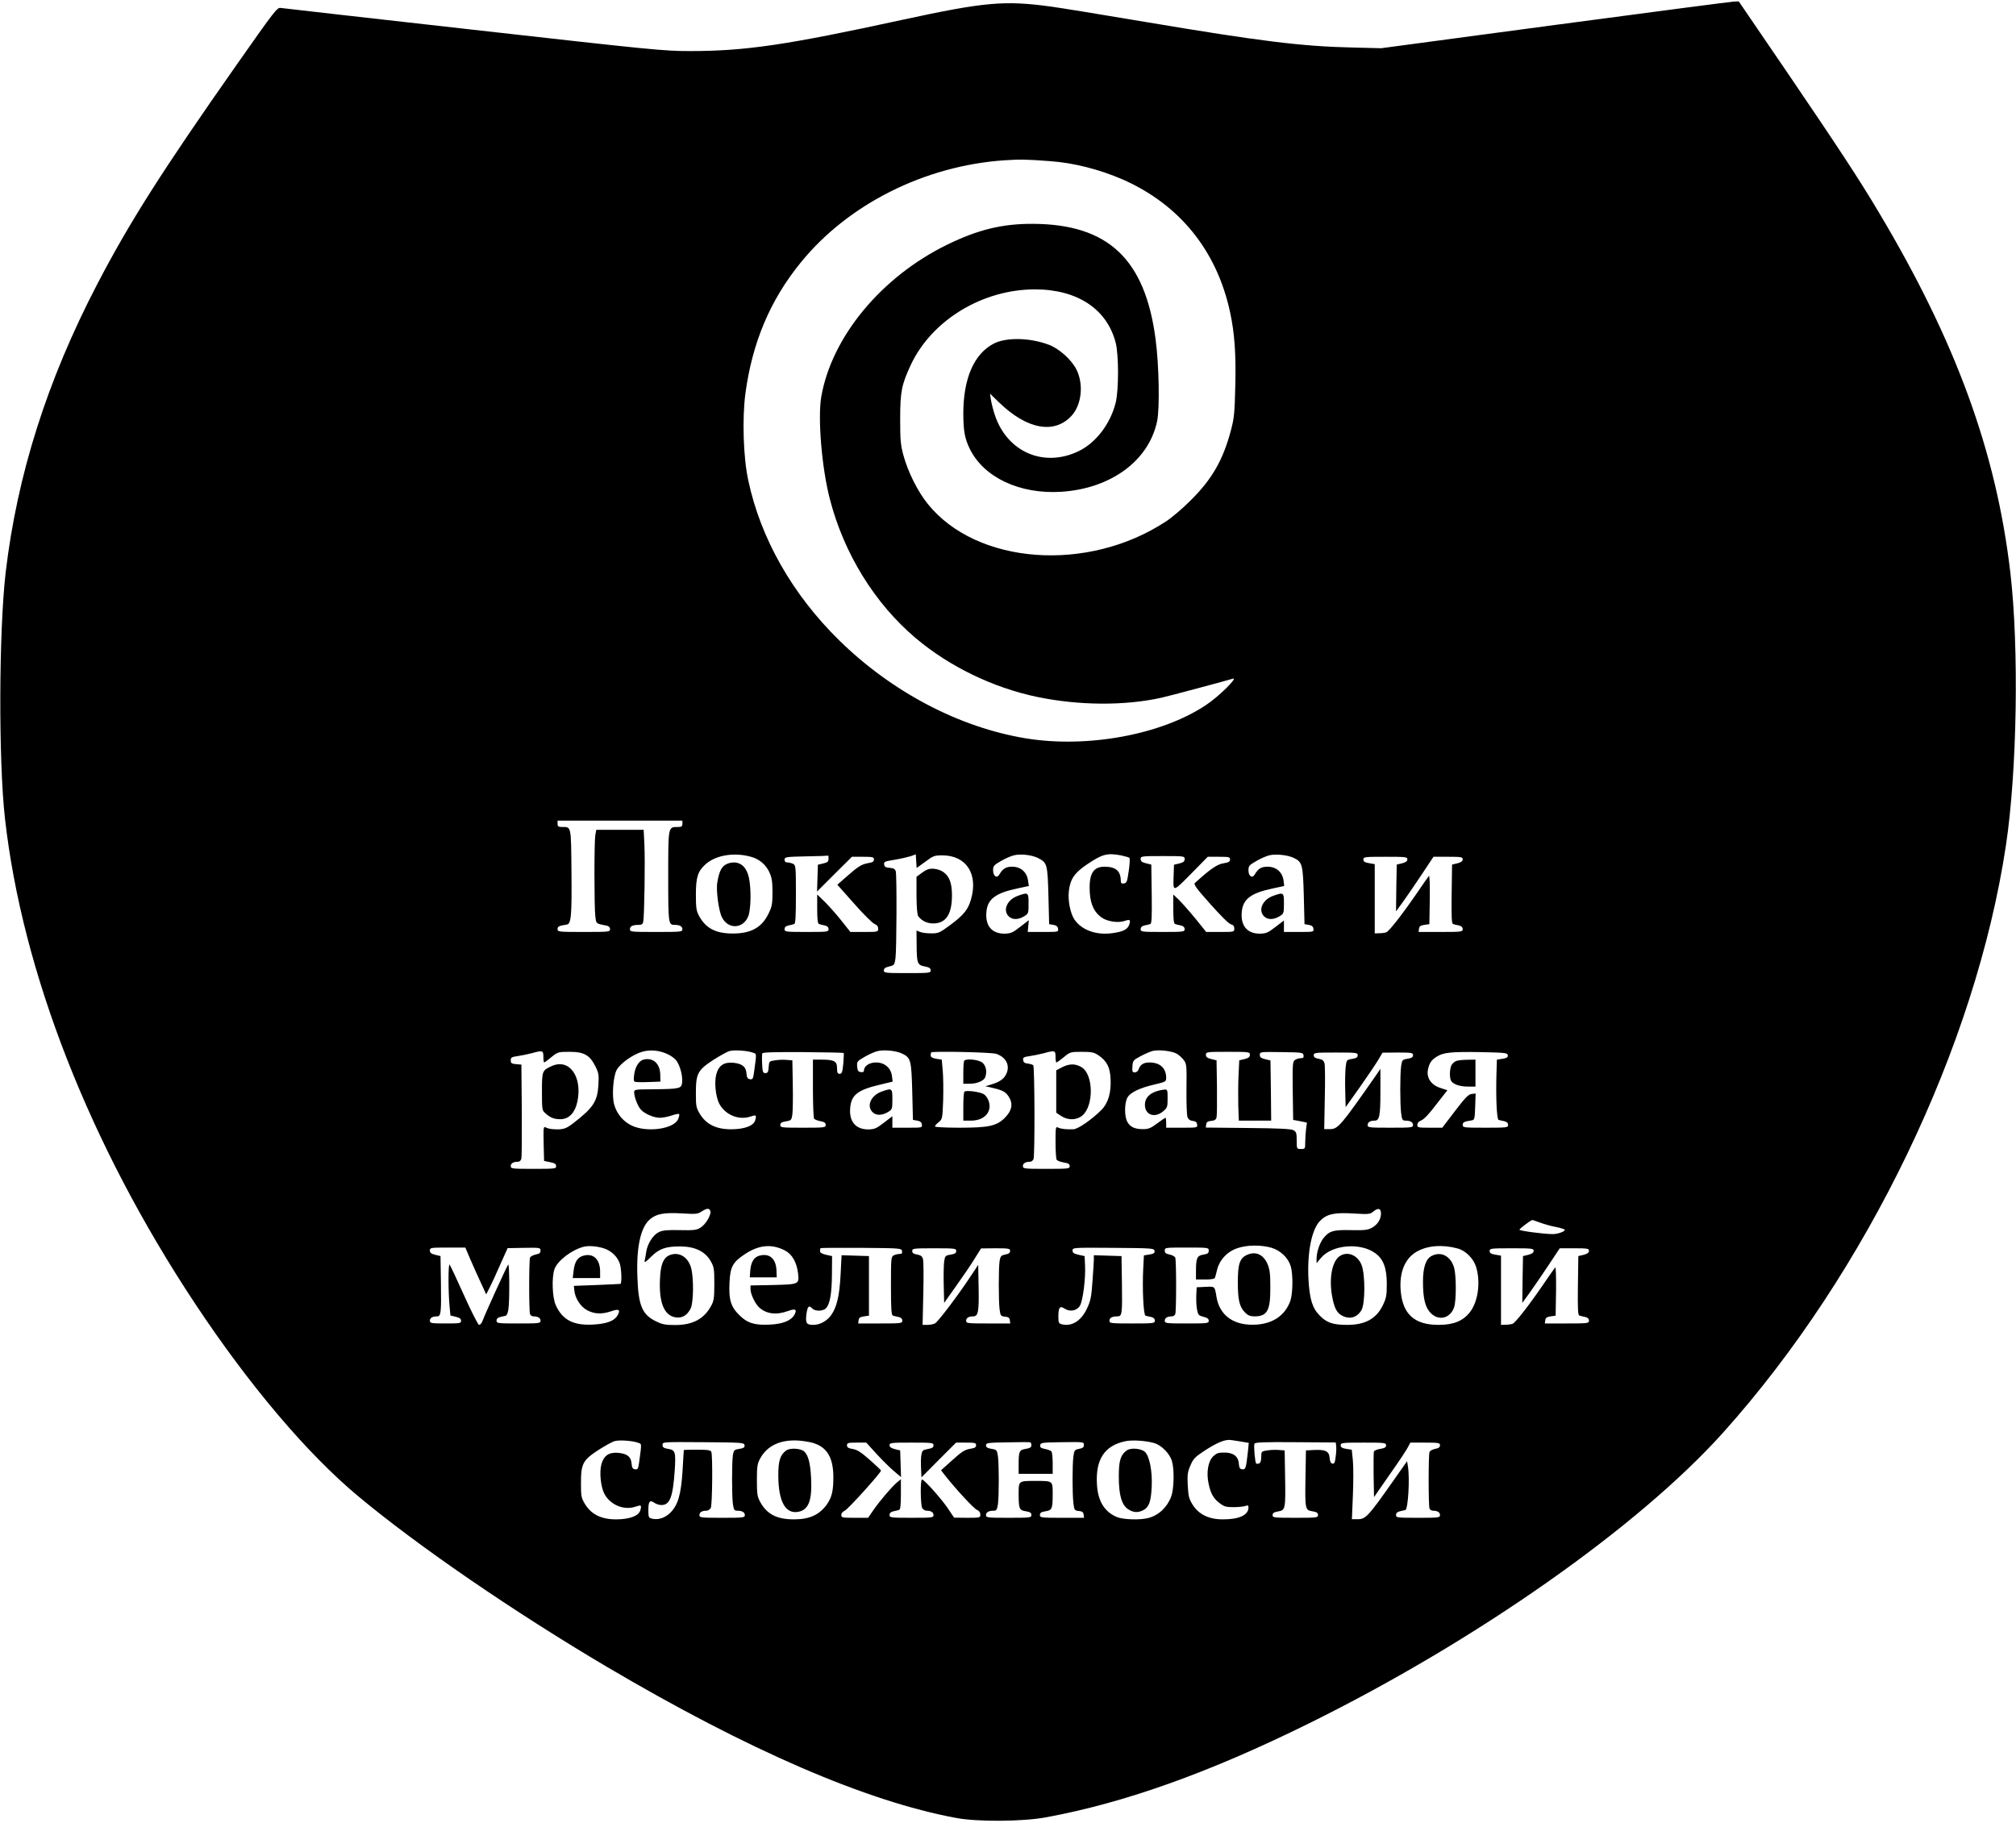 <?xml version="1.0" standalone="no"?>
<!DOCTYPE svg PUBLIC "-//W3C//DTD SVG 20010904//EN"
 "http://www.w3.org/TR/2001/REC-SVG-20010904/DTD/svg10.dtd">
<svg version="1.0" xmlns="http://www.w3.org/2000/svg"
 width="1421pt" height="1285pt" viewBox="0 0 1421 1285"
 preserveAspectRatio="xMidYMid meet">
<g transform="translate(0,1285) scale(0.1,-0.1)"
fill="#000000" stroke="none">
<path d="M10960 12674 l-1225 -164 -200 5 c-361 8 -650 44 -1460 180 -308 52
-609 101 -670 109 -324 44 -465 32 -1046 -94 -818 -178 -1106 -220 -1496 -220
-183 0 -263 8 -1525 150 -733 82 -1345 152 -1359 154 -25 5 -43 -19 -305 -392
-533 -759 -762 -1120 -989 -1556 -353 -678 -564 -1345 -645 -2031 -48 -417
-51 -1325 -5 -1735 122 -1085 598 -2300 1340 -3420 381 -575 790 -1058 1150
-1358 423 -353 1100 -817 1755 -1204 995 -587 1827 -947 2460 -1064 149 -28
466 -26 630 4 556 102 1150 314 1855 662 1181 583 2323 1385 2920 2050 1013
1129 1781 2724 1994 4140 79 524 93 1394 31 1925 -100 851 -384 1629 -928
2540 -131 221 -282 451 -630 963 l-356 522 -35 -1 c-20 -1 -587 -75 -1261
-165z m-3560 -960 c166 -11 352 -59 513 -129 400 -176 663 -500 757 -934 32
-147 43 -298 37 -524 -4 -184 -8 -225 -30 -308 -55 -209 -132 -345 -282 -494
-55 -56 -134 -123 -175 -150 -552 -364 -1335 -307 -1681 123 -71 88 -139 225
-171 342 -20 73 -23 109 -23 255 0 194 10 243 75 383 148 315 505 532 875 532
299 0 508 -139 569 -376 22 -86 22 -334 0 -423 -37 -148 -138 -281 -258 -340
-246 -121 -507 -9 -594 254 -11 33 -23 80 -27 105 l-7 45 64 -62 c197 -191
391 -226 512 -93 71 79 85 223 33 326 -35 69 -122 147 -195 174 -134 50 -298
53 -387 8 -140 -73 -215 -246 -215 -495 1 -123 10 -174 46 -248 99 -201 352
-320 643 -302 350 22 618 218 677 497 19 90 14 395 -11 581 -74 563 -335 809
-865 811 -215 1 -387 -41 -604 -147 -464 -227 -813 -649 -887 -1071 -26 -149
3 -501 60 -721 99 -385 317 -738 606 -982 237 -200 546 -350 860 -415 292 -60
613 -62 870 -5 48 10 476 125 503 134 46 16 -98 -127 -190 -187 -313 -208
-835 -304 -1268 -233 -468 77 -943 326 -1315 691 -330 324 -554 718 -641 1129
-35 162 -43 435 -20 610 48 359 174 659 390 924 334 412 875 683 1436 721 113
7 150 7 320 -6z m-2590 -4671 c0 -19 -5 -23 -34 -23 -67 0 -66 4 -66 -349 0
-335 1 -341 46 -341 36 0 54 -11 54 -31 0 -18 -10 -19 -185 -19 -175 0 -185 1
-185 19 0 21 19 31 61 31 22 0 30 5 33 23 8 37 14 435 8 545 l-5 102 -167 0
-167 0 -7 -37 c-8 -50 -8 -503 0 -571 7 -56 2 -52 82 -68 14 -3 22 -12 22 -24
0 -19 -7 -20 -185 -20 -178 0 -185 1 -185 20 0 19 11 24 65 32 31 5 36 61 33
376 -3 322 -1 312 -65 312 -27 0 -33 4 -33 23 l0 22 440 0 440 0 0 -22z m490
-235 c54 -16 100 -56 123 -107 17 -37 22 -66 22 -141 0 -84 -4 -102 -29 -153
-47 -96 -123 -138 -251 -138 -120 0 -191 37 -238 125 -19 35 -22 57 -22 151 0
119 14 164 67 211 73 67 208 88 328 52z m1222 -33 c56 42 64 45 122 45 168 -1
252 -132 200 -311 -21 -73 -52 -110 -146 -180 -74 -55 -84 -59 -133 -59 -30 0
-65 4 -79 10 l-26 10 1 -98 c1 -134 5 -145 57 -155 32 -6 42 -13 42 -28 0 -18
-8 -19 -165 -19 -155 0 -165 1 -165 19 0 14 10 21 38 28 35 8 37 11 44 58 8
63 10 582 2 612 -5 17 -15 23 -43 25 -28 2 -37 8 -39 24 -3 19 5 22 74 33 42
7 93 19 113 25 l36 13 3 -48 3 -48 61 44z m797 25 c62 -32 65 -43 71 -265 l5
-200 30 -5 c21 -4 31 -11 33 -28 3 -22 2 -22 -105 -22 l-109 0 4 42 4 41 -61
-47 c-54 -42 -67 -47 -111 -48 -90 0 -137 57 -127 155 8 89 65 131 215 163
l84 18 -6 40 c-9 59 -52 96 -111 96 -45 0 -66 -13 -91 -55 -17 -30 -44 -12
-44 29 0 32 5 37 57 67 31 18 73 36 93 40 50 11 127 1 169 -21z m582 20 c29
-6 56 -14 60 -18 4 -4 2 -45 -5 -92 -11 -76 -14 -85 -34 -88 -17 -3 -22 2 -22
20 -1 68 -35 98 -115 98 -83 0 -112 -55 -103 -189 6 -80 33 -135 84 -170 40
-28 118 -39 162 -23 38 13 43 8 31 -28 -12 -32 -43 -48 -115 -58 -115 -17
-219 20 -271 96 -29 44 -47 134 -39 201 10 85 40 128 129 188 107 72 141 81
238 63z m1216 -17 c63 -29 67 -47 73 -268 l5 -200 30 -5 c21 -4 31 -11 33 -28
3 -22 1 -22 -102 -22 l-106 0 0 41 0 40 -60 -46 c-53 -41 -66 -46 -110 -47
-90 0 -137 57 -127 155 8 89 65 131 215 163 l84 18 -5 40 c-8 58 -52 96 -112
96 -45 0 -66 -13 -91 -55 -17 -30 -44 -12 -44 29 0 32 5 37 57 67 31 18 73 36
93 40 46 10 127 1 167 -18z m-3277 -7 c0 -20 -7 -26 -37 -33 l-38 -9 -3 -94
-3 -95 123 123 123 122 78 0 c69 0 77 -2 77 -19 0 -15 -10 -21 -42 -26 -45 -8
-69 -22 -159 -102 l-57 -50 119 -134 c65 -74 130 -138 144 -143 17 -7 25 -17
25 -33 0 -22 -2 -23 -98 -23 l-98 0 -62 78 c-33 42 -86 102 -116 132 l-56 54
0 -102 c0 -73 4 -104 13 -106 6 -3 24 -7 40 -10 18 -4 27 -13 27 -26 0 -19 -7
-20 -155 -20 -148 0 -155 1 -155 20 0 13 9 22 28 26 15 3 33 7 40 10 9 2 12
53 12 208 0 193 -1 206 -19 216 -11 5 -29 10 -40 10 -14 0 -21 6 -21 20 0 18
8 20 153 23 83 1 153 4 155 5 1 1 2 -9 2 -22z m2510 -3 c0 -16 -9 -23 -37 -30
l-38 -9 -3 -87 c-3 -108 -7 -109 137 37 l104 106 78 0 c72 0 79 -2 79 -19 0
-16 -10 -21 -46 -27 -44 -6 -94 -41 -202 -139 -10 -9 12 -40 109 -148 70 -79
131 -140 145 -143 17 -4 24 -13 24 -30 0 -24 -1 -24 -99 -24 l-99 0 -75 93
c-41 50 -94 110 -116 132 l-41 39 0 -102 c0 -73 4 -104 13 -106 6 -3 24 -7 40
-10 18 -4 27 -13 27 -26 0 -19 -7 -20 -155 -20 -148 0 -155 1 -155 20 0 13 9
22 28 26 15 3 33 7 40 10 10 3 12 50 10 211 l-3 208 -37 9 c-29 7 -38 15 -38
30 0 20 5 21 155 21 152 0 155 0 155 -22z m1570 -1 c0 -13 -11 -21 -37 -28
l-38 -9 -3 -165 -2 -165 51 70 c28 39 87 125 132 193 l81 122 103 0 c93 0 103
-2 103 -18 0 -13 -11 -21 -37 -28 l-38 -9 -3 -208 c-2 -161 0 -208 10 -211 7
-3 25 -7 41 -10 18 -4 27 -13 27 -26 0 -19 -7 -20 -156 -20 l-155 0 3 23 c2
17 11 23 38 27 l35 5 3 175 c1 99 -1 170 -6 165 -5 -6 -43 -59 -84 -120 -105
-153 -196 -269 -216 -277 -9 -4 -32 -7 -49 -7 l-33 -1 0 244 0 244 -40 7 c-30
5 -40 11 -40 26 0 18 9 19 155 19 143 0 155 -1 155 -18z m-5213 -1374 c24 -11
52 -32 62 -47 25 -35 44 -107 39 -152 -4 -43 -17 -46 -200 -48 -136 -1 -138
-1 -138 -23 1 -33 25 -96 47 -120 25 -29 91 -58 134 -58 19 0 57 7 83 16 26 9
50 14 53 10 3 -3 0 -19 -7 -35 -28 -69 -217 -97 -325 -47 -61 28 -108 84 -126
150 -17 61 -7 194 17 242 24 46 116 112 183 130 56 16 122 9 178 -18z m601 11
c26 -10 26 2 6 -145 -6 -39 -9 -45 -28 -42 -16 2 -22 11 -24 39 -4 50 -31 71
-95 77 -65 5 -101 -19 -118 -81 -15 -55 -5 -156 20 -206 41 -80 139 -121 222
-92 39 13 42 11 33 -24 -10 -41 -75 -66 -171 -66 -104 0 -173 34 -218 105 -28
47 -30 55 -30 150 0 138 13 162 123 234 47 30 99 59 116 63 35 9 127 2 164
-12z m1050 -6 c62 -30 66 -45 72 -267 l5 -201 30 -5 c21 -4 31 -11 33 -28 3
-22 1 -22 -102 -22 l-106 0 0 41 0 40 -60 -46 c-53 -41 -66 -46 -110 -47 -90
0 -137 57 -127 155 8 88 54 124 208 160 l91 22 -5 40 c-8 57 -52 95 -112 95
-47 0 -85 -25 -85 -56 0 -10 -7 -14 -22 -12 -18 2 -24 10 -26 39 -3 35 -1 38
55 70 31 18 73 36 93 40 47 10 127 1 168 -18z m1936 -1 c16 -9 38 -30 50 -45
20 -27 21 -40 19 -203 -1 -96 2 -185 7 -198 6 -17 18 -26 37 -28 20 -2 29 -9
31 -25 3 -23 2 -23 -107 -23 l-111 0 0 35 c0 19 -2 35 -5 35 -3 0 -30 -18 -59
-40 -44 -33 -61 -40 -99 -40 -58 0 -89 14 -110 50 -22 36 -22 131 -1 171 19
37 87 70 197 95 73 17 77 20 77 45 0 69 -43 109 -119 109 -41 0 -65 -16 -76
-50 -4 -11 -15 -20 -26 -20 -17 0 -20 6 -17 43 3 40 6 44 57 71 30 16 69 33
85 37 44 11 136 0 170 -19z m-4464 -22 c0 -22 3 -40 6 -40 3 0 26 17 51 38 45
36 48 37 128 37 102 0 142 -23 182 -103 23 -46 25 -61 21 -130 -7 -117 -36
-161 -177 -270 -53 -41 -73 -47 -146 -42 -16 1 -38 6 -48 12 -17 8 -17 1 -15
-114 l3 -122 43 -9 c32 -6 42 -13 42 -28 0 -18 -8 -19 -160 -19 -150 0 -160 1
-160 19 0 20 18 31 51 31 11 0 21 9 24 23 3 12 4 166 3 342 l-3 320 -37 3
c-32 3 -38 7 -38 27 0 20 6 24 49 30 27 4 71 13 98 20 79 22 83 20 83 -25z
m2117 27 c2 -2 0 -36 -3 -76 -6 -60 -10 -71 -25 -71 -15 0 -19 8 -19 40 0 49
-20 60 -111 60 l-59 0 0 -202 c0 -112 4 -208 8 -214 4 -6 24 -14 45 -18 28 -5
37 -12 37 -26 0 -19 -8 -20 -160 -20 -151 0 -160 1 -160 19 0 15 10 21 40 26
37 6 39 9 45 48 3 23 5 119 3 212 l-3 170 -40 3 c-22 2 -59 1 -82 -3 -41 -6
-42 -7 -45 -48 -2 -34 -7 -42 -23 -42 -18 0 -20 8 -23 64 -2 35 -1 69 1 75 3
8 88 10 287 9 156 -1 284 -4 287 -6z m1074 -6 c68 -22 99 -79 74 -137 -15 -38
-47 -61 -107 -79 l-43 -13 30 -6 c80 -18 106 -29 125 -53 44 -56 38 -107 -18
-164 -58 -57 -113 -69 -319 -69 -100 0 -173 4 -173 9 0 5 12 19 26 30 26 20
27 25 32 154 2 73 1 168 -3 210 l-7 77 -39 6 c-28 5 -39 12 -39 24 0 9 2 19 4
21 10 10 424 1 457 -10z m419 -21 c0 -22 3 -40 6 -40 4 0 28 17 53 38 44 36
48 37 126 37 70 0 87 -4 117 -24 60 -41 82 -84 86 -166 5 -96 -16 -170 -63
-218 -66 -67 -166 -137 -199 -138 -52 -2 -90 3 -108 12 -17 9 -18 1 -18 -103
0 -62 4 -118 8 -124 4 -6 26 -15 50 -19 32 -5 42 -11 42 -26 0 -18 -9 -19
-165 -19 -155 0 -165 1 -165 19 0 20 18 31 50 31 10 0 22 9 25 20 10 30 8 651
-2 660 -4 5 -21 10 -38 12 -22 2 -31 9 -33 24 -3 19 3 23 47 29 27 4 71 13 98
20 79 22 83 20 83 -25z m1370 14 c0 -15 -9 -23 -37 -30 l-38 -9 -5 -105 c-3
-58 -3 -153 -2 -212 l4 -108 114 0 114 0 -2 212 -3 212 -37 9 c-29 7 -38 14
-38 30 0 22 3 22 152 20 146 -2 153 -3 156 -22 3 -16 -2 -21 -20 -21 -13 0
-32 -6 -41 -13 -16 -11 -17 -33 -15 -217 l3 -205 49 -9 48 -10 -6 -44 c-3 -25
-6 -67 -6 -93 0 -48 -1 -49 -30 -49 -30 0 -30 0 -30 60 0 51 -3 61 -22 72 -17
10 -102 14 -321 16 l-298 3 3 22 c2 17 11 23 35 25 24 2 34 9 38 25 3 12 4
108 3 212 l-3 190 -37 9 c-29 7 -38 15 -38 30 0 20 5 21 155 21 150 0 155 -1
155 -21z m1818 -3 c2 -14 -6 -20 -37 -25 l-40 -6 -3 -97 c-5 -170 2 -324 15
-328 7 -2 24 -6 40 -9 18 -4 27 -13 27 -26 0 -19 -7 -20 -160 -20 -153 0 -160
1 -160 20 0 19 11 24 65 32 18 3 20 12 23 96 l3 93 -28 -3 c-22 -2 -46 -27
-117 -120 l-90 -118 -88 0 c-82 0 -88 1 -88 20 0 12 9 24 23 29 26 11 54 40
131 141 l58 74 -48 16 c-64 20 -98 68 -90 123 8 49 24 74 63 98 48 30 101 35
308 32 175 -4 190 -5 193 -22z m-1058 0 c0 -15 -10 -21 -39 -26 -39 -6 -40 -7
-46 -58 -3 -29 -5 -104 -3 -167 l3 -115 96 135 c52 74 111 161 130 192 l34 57
108 1 c98 0 107 -2 107 -19 0 -14 -10 -20 -39 -25 -37 -6 -38 -8 -45 -52 -8
-60 -8 -263 0 -331 6 -47 10 -53 30 -53 35 0 54 -11 54 -31 0 -18 -10 -19
-160 -19 -150 0 -160 1 -160 19 0 20 18 31 50 31 33 0 40 33 40 202 l0 163
-32 -47 c-250 -358 -267 -378 -325 -378 l-39 0 4 219 c3 121 2 231 -2 245 -5
19 -15 27 -41 32 -25 4 -35 11 -35 25 0 18 10 19 155 19 146 0 155 -1 155 -19z
m-4563 -1098 c9 -24 -33 -96 -70 -118 -27 -17 -49 -19 -145 -17 -88 2 -121 -1
-148 -14 -40 -19 -80 -81 -89 -139 -3 -22 -8 -50 -11 -62 -3 -17 6 -12 45 27
57 57 104 74 209 73 100 -1 171 -35 210 -101 25 -44 27 -55 27 -162 0 -99 -3
-121 -22 -155 -50 -93 -130 -136 -254 -136 -68 0 -90 4 -135 26 -97 47 -124
110 -131 307 -9 214 22 357 89 413 45 38 99 48 223 41 99 -6 113 -5 140 13 38
24 54 26 62 4z m4727 -21 c-2 -42 -26 -77 -67 -99 -26 -14 -53 -17 -144 -15
-127 3 -155 -6 -197 -60 -26 -36 -46 -96 -46 -143 l0 -30 30 36 c78 95 280
112 386 33 55 -41 79 -104 79 -214 0 -84 -4 -102 -28 -152 -46 -95 -125 -138
-251 -138 -99 0 -144 15 -192 64 -53 52 -73 116 -81 256 -10 190 22 354 83
415 47 47 102 59 237 50 105 -6 114 -5 137 14 35 29 55 23 54 -17z m1121 -61
c28 -10 78 -25 113 -31 34 -7 62 -16 62 -20 0 -12 -50 -30 -85 -30 -62 0 -235
23 -235 31 0 7 78 66 90 68 3 1 28 -8 55 -18z m-6575 -191 c45 -23 74 -56 89
-99 12 -38 15 -140 4 -142 -5 -1 -80 -4 -168 -8 l-160 -6 3 -30 c5 -57 44
-117 91 -142 51 -27 102 -29 166 -8 56 20 70 13 50 -24 -22 -43 -77 -64 -178
-69 -136 -7 -214 34 -260 138 -24 53 -29 193 -9 252 21 60 121 137 207 159 42
11 123 0 165 -21z m1250 -4 c52 -26 85 -82 95 -161 9 -79 9 -79 -175 -84
l-160 -3 0 -27 c1 -35 32 -101 61 -128 50 -46 121 -55 201 -26 55 20 68 13 48
-25 -23 -42 -83 -66 -173 -70 -108 -6 -161 11 -217 68 -59 58 -74 109 -68 228
5 110 22 143 106 199 98 66 188 76 282 29z m3431 18 c65 -19 119 -71 137 -131
17 -57 15 -192 -3 -244 -36 -100 -118 -158 -236 -167 -157 -11 -261 60 -284
193 -13 79 -10 76 -78 73 l-62 -3 -3 -60 c-1 -33 1 -78 6 -100 7 -35 12 -40
45 -48 27 -7 37 -14 37 -28 0 -18 -9 -19 -155 -19 -145 0 -155 1 -155 19 0 20
18 31 50 31 10 0 21 7 24 16 8 20 8 377 0 398 -3 8 -21 18 -40 22 -26 5 -34
11 -34 28 0 21 3 21 155 21 152 0 155 0 155 -22 0 -17 -8 -23 -39 -28 -44 -7
-51 -24 -51 -121 l0 -54 65 0 c44 0 67 4 69 13 2 6 10 33 16 60 18 67 71 124
140 147 68 24 168 25 241 4z m1312 -5 c58 -15 114 -72 132 -132 33 -110 12
-249 -47 -321 -49 -60 -115 -86 -218 -86 -170 0 -253 75 -267 240 -11 129 29
227 111 275 75 44 180 53 289 24z m-6959 -74 c19 -44 52 -118 74 -165 l39 -85
23 45 c13 25 47 98 75 163 l53 118 116 2 c112 2 116 1 116 -19 0 -17 -8 -23
-34 -28 -19 -4 -37 -14 -40 -22 -8 -21 -8 -378 0 -398 3 -9 14 -16 24 -16 32
0 50 -11 50 -31 0 -18 -10 -19 -155 -19 -148 0 -155 1 -155 20 0 13 9 22 28
26 15 3 32 7 38 9 6 2 14 21 17 42 10 56 8 329 -1 318 -9 -10 -163 -348 -181
-397 -6 -16 -16 -28 -24 -28 -7 0 -54 92 -106 208 -51 114 -97 211 -102 217
-10 10 -10 -194 0 -295 l6 -64 38 -9 c27 -7 37 -14 37 -28 0 -18 -9 -19 -110
-19 -101 0 -110 2 -110 19 0 20 18 31 51 31 27 0 30 23 27 235 l-3 190 -37 9
c-29 7 -38 15 -38 30 0 20 5 21 125 21 l125 0 34 -80z m3044 55 c3 -15 -2 -20
-18 -20 -12 0 -30 -5 -41 -10 -18 -10 -19 -23 -19 -216 0 -155 3 -206 13 -208
6 -3 24 -7 40 -10 18 -4 27 -13 27 -26 0 -19 -7 -20 -156 -20 l-155 0 3 23 c2
17 11 23 38 27 l35 5 0 210 0 210 -96 3 -97 3 -7 -138 c-8 -153 -28 -233 -70
-289 -30 -39 -78 -64 -122 -64 -49 0 -56 12 -49 74 8 58 17 67 42 41 21 -21
77 -19 97 3 27 30 40 103 41 237 l1 130 -42 9 c-29 7 -43 15 -43 26 0 9 2 19
4 21 2 2 132 3 288 2 276 -2 283 -3 286 -23z m1780 2 c2 -15 -5 -21 -36 -26
l-39 -6 -5 -97 c-7 -140 2 -324 16 -328 6 -2 23 -6 39 -9 18 -4 27 -13 27 -26
0 -19 -7 -20 -160 -20 -150 0 -160 1 -160 19 0 21 19 31 56 31 33 0 35 15 32
235 l-3 190 -97 3 -98 3 0 -33 c0 -18 -5 -88 -10 -156 -7 -104 -13 -133 -38
-186 -41 -88 -107 -129 -177 -112 -22 6 -25 11 -25 54 0 65 10 79 43 57 39
-25 87 -16 109 20 21 36 41 193 36 285 l-3 65 -42 9 c-34 8 -43 14 -43 30 0
21 3 21 287 19 274 -2 288 -3 291 -21z m-1398 -1 c0 -15 -10 -21 -40 -26 -37
-6 -39 -9 -45 -48 -3 -23 -5 -98 -3 -167 l3 -125 85 120 c47 66 106 152 130
192 l45 72 103 1 c93 0 102 -2 102 -19 0 -13 -10 -21 -34 -25 -29 -6 -34 -11
-40 -44 -8 -49 -8 -286 0 -345 6 -43 9 -46 38 -49 23 -2 32 -8 34 -25 l3 -23
-155 0 c-146 0 -156 1 -156 19 0 20 18 31 50 31 35 0 41 33 38 201 l-3 162
-59 -89 c-87 -131 -224 -312 -246 -324 -10 -5 -34 -10 -53 -10 l-34 0 5 219
c3 120 2 230 -2 244 -5 20 -15 28 -41 33 -25 4 -35 11 -35 25 0 18 10 19 155
19 146 0 155 -1 155 -19z m4070 1 c0 -13 -11 -21 -37 -28 l-38 -9 -3 -165 -2
-165 51 70 c28 39 87 125 132 193 l81 122 103 0 c93 0 103 -2 103 -18 0 -13
-11 -21 -37 -28 l-38 -9 -3 -208 c-2 -161 0 -208 10 -211 7 -3 25 -7 41 -10
18 -4 27 -13 27 -26 0 -19 -7 -20 -156 -20 l-155 0 3 23 c2 17 11 23 38 27
l35 5 3 175 c1 99 -1 170 -6 165 -5 -6 -43 -59 -84 -120 -105 -153 -196 -269
-216 -277 -9 -4 -32 -7 -49 -7 l-33 -1 0 244 0 244 -40 7 c-30 5 -40 11 -40
26 0 18 9 19 155 19 143 0 155 -1 155 -18z m-6312 -1353 c26 -10 26 2 6 -145
-6 -39 -9 -45 -28 -42 -16 2 -22 11 -24 39 -4 50 -31 71 -95 77 -65 5 -101
-19 -118 -81 -15 -55 -5 -156 20 -206 41 -80 139 -121 222 -92 39 13 42 11 33
-24 -10 -41 -75 -66 -171 -66 -104 0 -173 34 -218 105 -28 47 -30 55 -30 150
0 138 13 162 123 234 47 30 99 59 116 63 35 9 127 2 164 -12z m1232 -1 c100
-30 144 -104 144 -243 0 -98 -12 -144 -48 -194 -54 -72 -121 -102 -231 -102
-120 0 -191 37 -238 125 -19 35 -22 57 -22 151 0 94 3 116 22 151 50 94 147
138 278 128 33 -3 76 -10 95 -16z m2405 -1 c52 -15 111 -75 126 -129 17 -59
14 -193 -5 -246 -28 -77 -87 -133 -160 -153 -58 -16 -179 -12 -223 6 -88 37
-134 112 -141 229 -11 178 53 275 201 306 48 10 143 4 202 -13z m603 12 l64
-11 -6 -62 c-13 -116 -16 -127 -40 -124 -16 2 -22 11 -24 40 -4 52 -39 78
-104 78 -41 0 -54 -5 -78 -28 -35 -35 -48 -114 -31 -192 15 -70 34 -104 78
-137 31 -24 46 -28 97 -28 34 0 71 4 84 8 18 7 22 5 22 -10 0 -54 -66 -85
-183 -84 -97 0 -169 36 -211 104 -26 42 -30 61 -34 136 -4 74 -1 95 19 140 20
48 32 60 104 107 73 47 125 71 164 73 8 1 43 -4 79 -10z m-3490 -27 c2 -15 -5
-21 -36 -26 -36 -5 -40 -9 -46 -43 -8 -50 -8 -287 0 -347 6 -39 10 -46 30 -46
35 0 54 -11 54 -31 0 -18 -10 -19 -160 -19 -150 0 -160 1 -160 19 0 20 18 31
50 31 11 0 24 9 30 19 11 21 14 368 4 395 -5 13 -24 16 -100 16 -52 0 -94 -1
-94 -2 0 -2 -5 -68 -9 -148 -11 -167 -32 -241 -87 -295 -36 -36 -86 -52 -129
-41 -23 6 -25 11 -25 61 0 61 10 73 42 51 12 -9 35 -16 50 -16 60 0 81 56 94
246 8 128 4 142 -47 150 -31 5 -39 11 -39 28 0 21 0 21 287 19 274 -2 288 -3
291 -21z m2022 -1 c0 -14 -10 -20 -39 -25 -46 -7 -51 -17 -51 -107 l0 -69 120
0 120 0 0 73 c0 39 -4 77 -8 84 -4 6 -24 14 -45 18 -30 6 -37 11 -35 27 3 18
13 19 156 21 149 2 152 2 152 -19 0 -17 -8 -23 -34 -28 -31 -6 -34 -10 -40
-53 -8 -59 -8 -262 0 -330 6 -49 8 -52 38 -55 23 -2 32 -8 34 -25 l3 -23 -155
0 c-149 0 -156 1 -156 20 0 15 9 21 39 26 47 7 51 17 51 125 0 90 1 89 -120
89 -121 0 -120 1 -120 -89 0 -108 4 -118 51 -125 30 -5 39 -11 39 -26 0 -19
-7 -20 -160 -20 -150 0 -160 1 -160 19 0 20 19 31 54 31 20 0 24 7 30 46 8 60
8 278 0 338 -7 44 -8 46 -45 52 -29 5 -39 11 -39 25 0 17 12 19 153 21 83 2
155 2 160 0 4 -2 7 -11 7 -21z m2148 -2 c2 -13 1 -47 -3 -76 -5 -43 -10 -54
-23 -51 -12 2 -18 15 -20 41 -4 47 -30 59 -111 55 l-56 -3 -3 -180 c-4 -235
-3 -241 48 -249 31 -5 40 -11 40 -26 0 -19 -7 -20 -160 -20 -151 0 -160 1
-160 19 0 15 10 21 40 26 50 9 52 15 48 250 l-3 180 -40 3 c-22 2 -59 1 -82
-3 -42 -6 -43 -7 -43 -46 0 -26 -5 -42 -15 -46 -9 -3 -18 -3 -21 0 -8 8 -18
123 -12 139 4 10 62 13 289 11 l284 -2 3 -22z m-3241 -57 c40 -44 95 -98 123
-122 l51 -43 -3 94 -3 94 -37 9 c-27 7 -38 15 -38 28 0 17 12 18 155 18 146 0
155 -1 155 -19 0 -15 -10 -21 -40 -26 -34 -6 -40 -11 -45 -38 -4 -18 -5 -61
-3 -97 l3 -65 122 123 122 122 70 0 c63 0 71 -2 71 -19 0 -14 -10 -20 -44 -25
-35 -6 -58 -20 -123 -79 l-80 -72 27 -35 c79 -100 205 -236 226 -244 16 -7 24
-18 24 -33 0 -22 -2 -23 -92 -23 l-93 1 -45 67 c-47 69 -166 202 -181 202 -13
0 -11 -177 1 -201 6 -10 19 -19 30 -19 32 0 50 -11 50 -31 0 -18 -10 -19 -155
-19 -148 0 -155 1 -155 20 0 13 9 22 28 26 15 3 33 7 40 10 8 2 12 33 12 109
l0 107 -28 -23 c-38 -32 -126 -136 -168 -198 l-35 -51 -94 0 c-89 0 -95 1 -95
20 0 12 10 24 24 30 21 7 256 268 256 283 0 3 -36 37 -79 75 -61 54 -89 72
-120 77 -31 5 -41 11 -41 26 0 17 8 19 68 19 l68 0 71 -78z m3593 59 c0 -14
-10 -20 -40 -25 -23 -3 -43 -12 -46 -19 -2 -7 -3 -82 -2 -167 l3 -154 111 160
c62 87 119 174 128 192 l17 32 104 0 c96 0 105 -2 105 -19 0 -13 -10 -21 -34
-25 -19 -4 -37 -14 -40 -22 -8 -21 -8 -378 0 -398 3 -9 14 -16 24 -16 32 0 50
-11 50 -31 0 -18 -10 -19 -155 -19 -148 0 -155 1 -155 20 0 13 9 22 28 26 15
3 32 7 38 9 19 6 32 222 18 307 l-6 37 -100 -142 c-175 -249 -192 -267 -249
-267 l-40 0 7 168 c4 92 4 202 0 245 l-8 77 -39 6 c-29 5 -39 11 -39 25 0 18
10 19 160 19 150 0 160 -1 160 -19z"/>
<path d="M5107 6750 c-26 -20 -40 -55 -51 -121 -10 -55 10 -203 33 -246 43
-86 149 -82 185 7 19 48 22 192 5 272 -15 70 -53 108 -107 108 -24 0 -49 -8
-65 -20z"/>
<path d="M6545 6723 c-11 -3 -35 -16 -52 -30 l-33 -24 0 -132 c1 -88 5 -137
13 -147 25 -32 62 -50 105 -50 89 0 132 64 132 198 0 85 -17 133 -60 164 -28
20 -74 29 -105 21z"/>
<path d="M7175 6535 c-76 -27 -109 -101 -65 -145 25 -25 66 -25 108 0 31 19
32 21 32 90 0 79 -2 81 -75 55z"/>
<path d="M8975 6535 c-76 -27 -109 -101 -65 -145 25 -25 66 -25 108 0 31 19
32 21 32 90 0 79 -2 81 -75 55z"/>
<path d="M4544 5382 c-36 -5 -64 -45 -73 -101 -6 -38 -5 -54 4 -57 6 -3 50 -4
96 -2 l84 3 -1 48 c-1 75 -46 120 -110 109z"/>
<path d="M6215 5155 c-76 -27 -109 -101 -65 -145 25 -25 66 -25 108 0 31 19
32 21 32 90 0 79 -2 81 -75 55z"/>
<path d="M8152 5157 c-53 -17 -82 -50 -82 -95 0 -72 69 -97 129 -46 29 24 31
31 31 90 0 60 -1 64 -22 63 -13 -1 -38 -6 -56 -12z"/>
<path d="M3890 5335 c-69 -31 -70 -34 -70 -180 0 -124 1 -133 23 -152 35 -32
62 -43 107 -43 60 0 103 45 120 125 36 175 -57 305 -180 250z"/>
<path d="M6797 5373 c-4 -3 -7 -42 -7 -85 l0 -78 45 0 c51 0 99 20 109 45 15
39 6 83 -20 104 -26 21 -112 30 -127 14z"/>
<path d="M6798 5154 c-5 -4 -8 -52 -8 -106 l0 -98 54 0 c95 0 150 61 125 138
-6 18 -21 40 -34 48 -26 17 -126 30 -137 18z"/>
<path d="M7490 5328 l-45 -23 0 -150 0 -149 34 -23 c48 -32 110 -31 150 3 81
68 79 286 -3 339 -42 27 -87 28 -136 3z"/>
<path d="M10263 5370 c-12 -5 -26 -18 -32 -29 -12 -22 -15 -80 -5 -106 10 -26
59 -45 119 -45 l55 0 0 95 0 95 -57 -1 c-32 0 -68 -4 -80 -9z"/>
<path d="M4714 3999 c-40 -20 -58 -68 -62 -165 -8 -167 29 -258 110 -271 45
-7 80 13 105 60 22 41 24 219 4 290 -23 80 -91 117 -157 86z"/>
<path d="M9442 3994 c-52 -36 -75 -153 -53 -279 15 -85 33 -120 71 -140 54
-28 104 -14 136 38 27 45 28 250 1 320 -28 70 -101 99 -155 61z"/>
<path d="M4113 3998 c-42 -11 -62 -42 -70 -107 l-6 -51 97 0 96 0 0 45 c0 87
-47 132 -117 113z"/>
<path d="M5353 3998 c-39 -10 -61 -47 -65 -109 l-3 -44 95 0 95 0 -2 49 c-3
83 -49 123 -120 104z"/>
<path d="M8793 4005 c-54 -23 -68 -63 -68 -195 0 -127 12 -174 52 -214 19 -19
36 -26 65 -26 91 0 113 41 112 205 0 99 -4 128 -21 167 -29 64 -81 88 -140 63z"/>
<path d="M10089 3995 c-39 -21 -59 -81 -59 -180 0 -120 16 -183 55 -222 58
-58 139 -36 165 43 15 46 15 219 0 275 -23 84 -93 121 -161 84z"/>
<path d="M5542 2625 c-43 -31 -56 -73 -56 -175 0 -190 53 -280 149 -256 66 17
90 84 82 236 -5 106 -20 163 -50 189 -27 21 -98 25 -125 6z"/>
<path d="M7942 2625 c-44 -32 -56 -72 -56 -185 0 -132 21 -202 68 -231 37 -23
67 -24 105 -5 40 21 54 60 59 167 5 106 -15 211 -47 243 -26 25 -100 32 -129
11z"/>
</g>
</svg>
